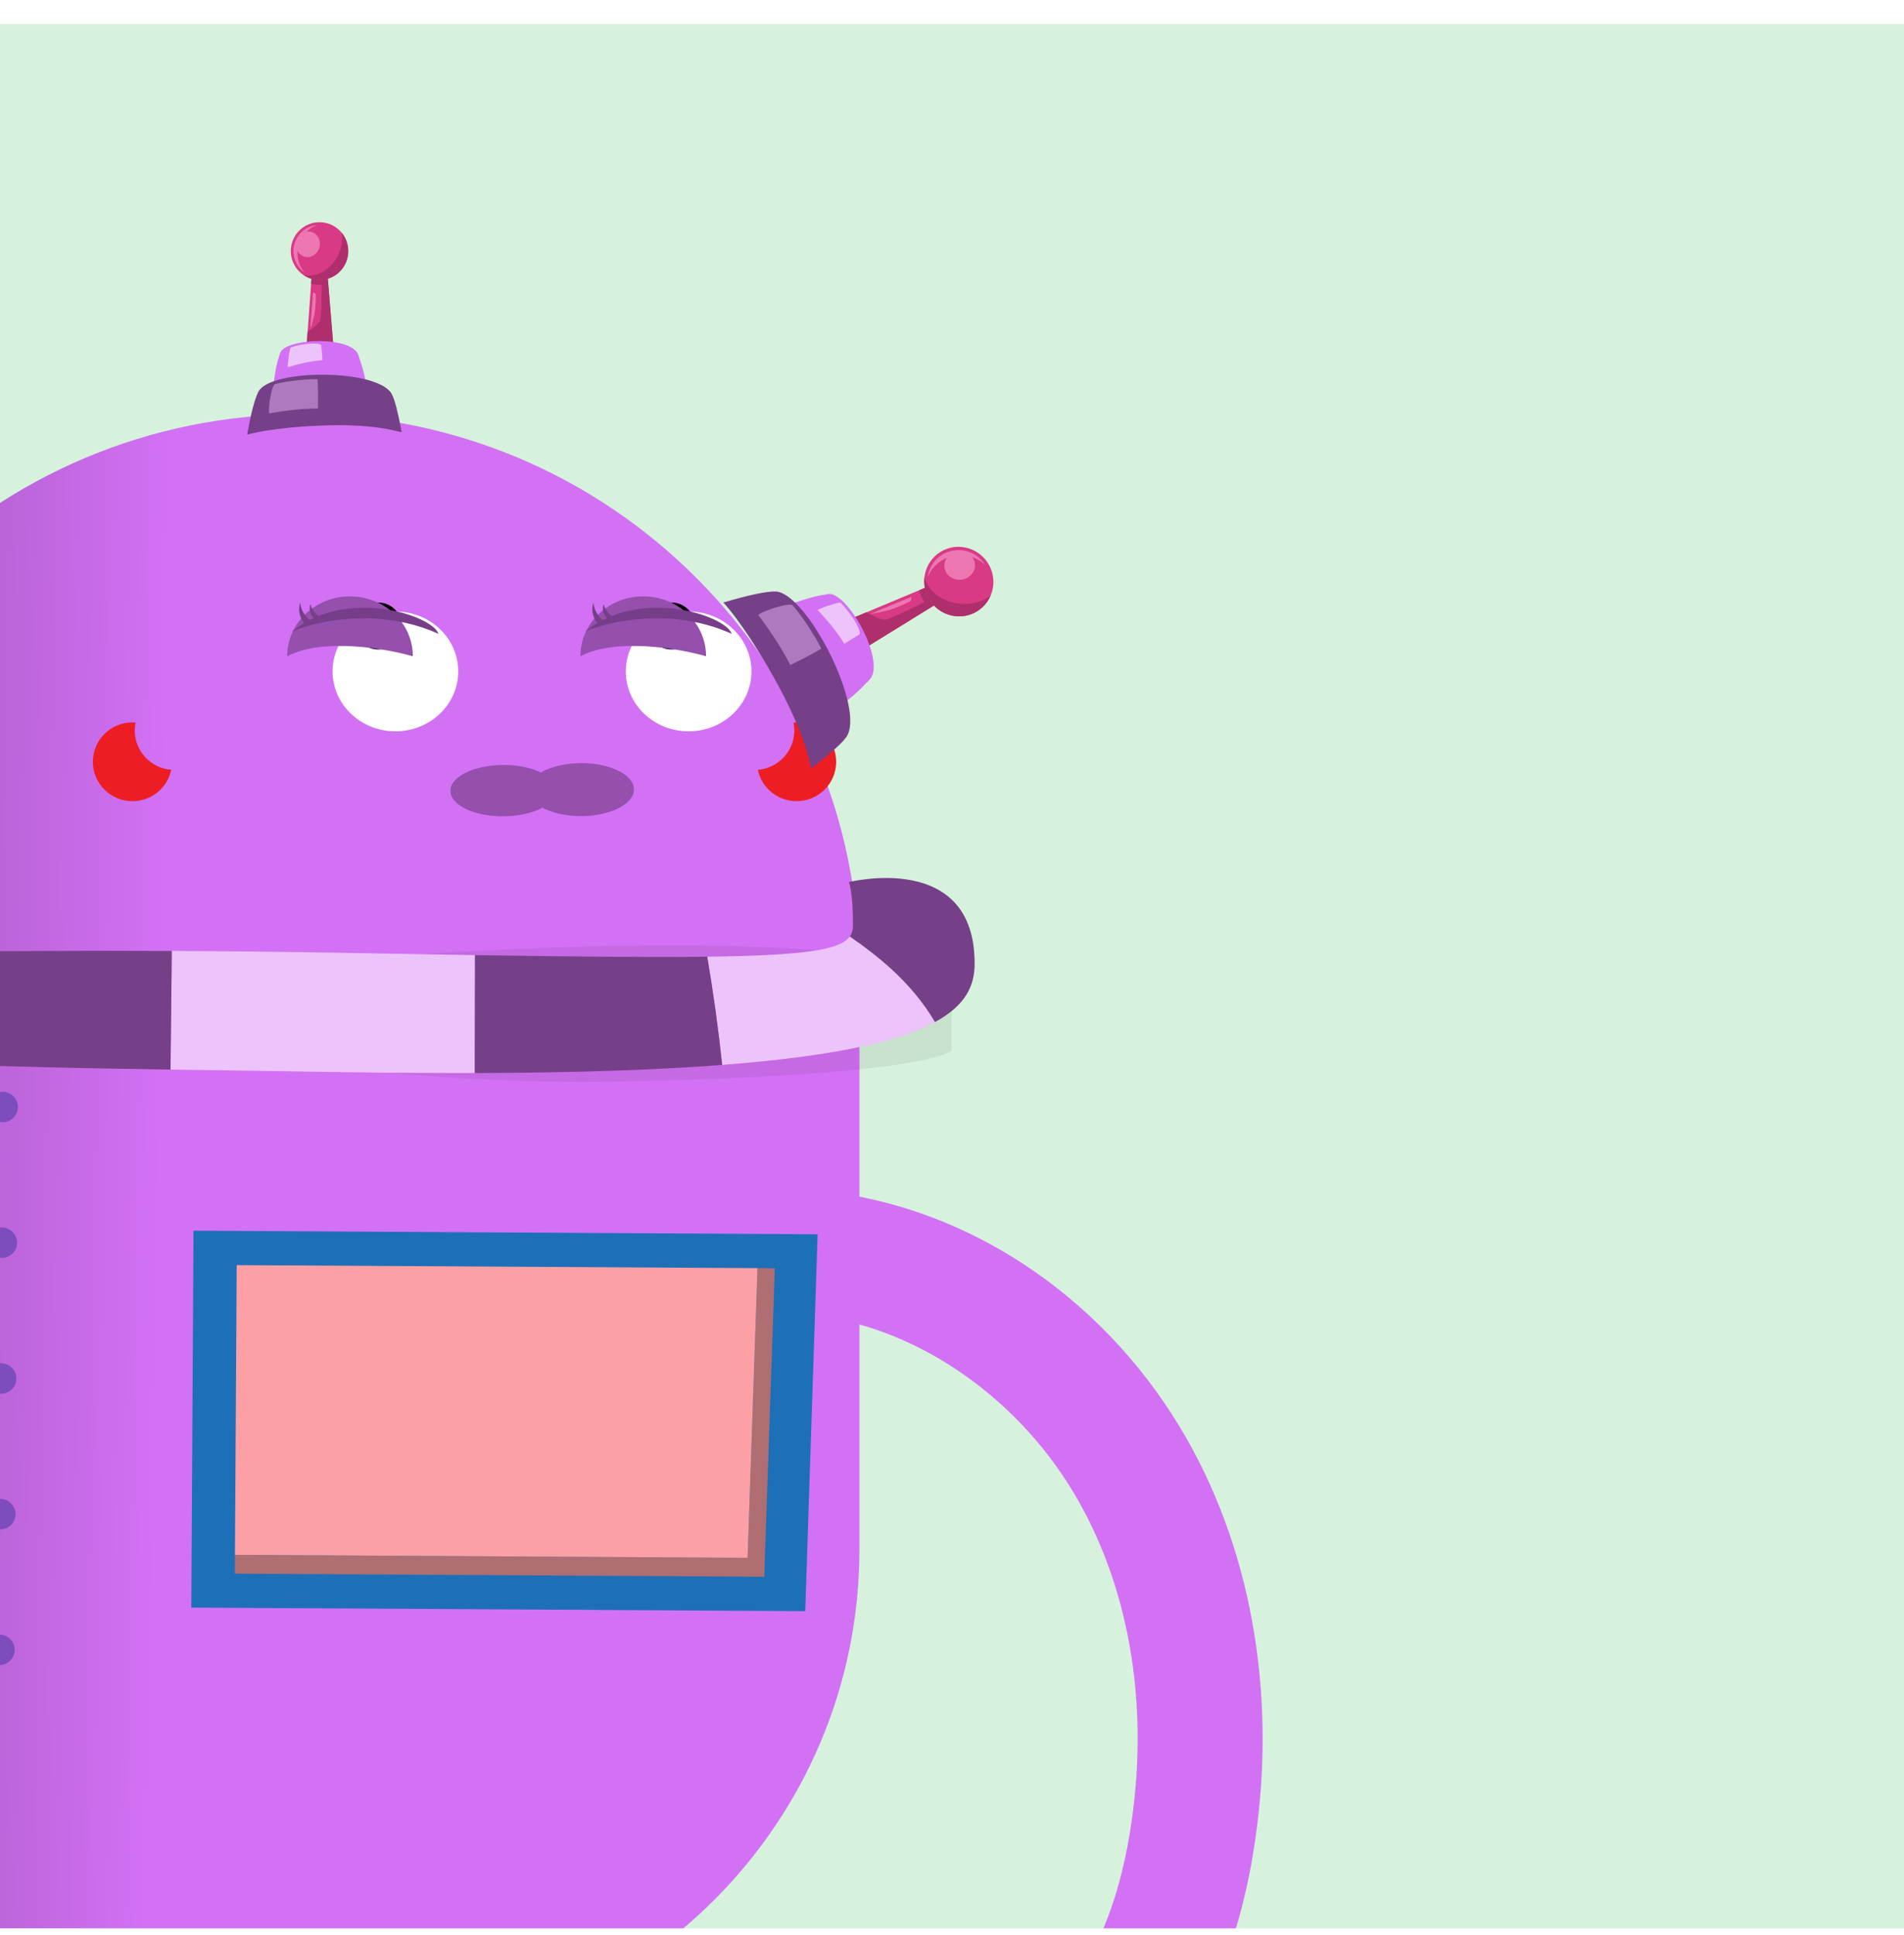 <svg width="186" height="189" viewBox="0 0 186 189" fill="none" xmlns="http://www.w3.org/2000/svg">
<g clip-path="url(#clip0_2557_49568)" filter="url(#filter0_d_2557_49568)">
<rect width="186" height="186" fill="#D6F2DC"/>
<g clip-path="url(#clip1_2557_49568)">
<g clip-path="url(#clip2_2557_49568)">
<g filter="url(#filter1_i_2557_49568)">
<path d="M90.614 110.137C90.614 110.137 87.914 112.283 87.572 115.561C87.23 118.838 88.956 122.174 88.956 122.174C99.064 123.551 108.783 130.451 114.319 140.184C119.534 149.357 121.323 160.918 119.36 172.745C118.192 179.756 115.892 185.169 112.525 188.829C109.789 191.798 105.937 194.096 102.206 196.316L108.478 206.746C112.751 204.201 117.592 201.321 121.528 197.039C126.522 191.614 129.847 184.112 131.405 174.735C133.826 160.179 131.531 145.781 124.948 134.205C117.461 121.048 104.626 112.053 90.614 110.142V110.137Z" fill="#D371F5"/>
</g>
<g filter="url(#filter2_i_2557_49568)">
<path d="M-15.99 88.593C-15.99 58.508 8.399 34.119 38.484 34.119C68.569 34.119 92.958 58.508 92.958 88.593V144.977C92.958 171.71 71.287 193.38 44.555 193.38H32.049C5.518 193.38 -15.99 171.872 -15.99 145.341V88.593Z" fill="url(#paint0_linear_2557_49568)"/>
</g>
<path d="M-15.99 91.616C-15.99 91.616 19.137 103.589 58.601 103.314C90.912 102.81 92.958 100.266 92.958 100.266V92.125C60.464 86.054 18.15 95.188 -15.99 91.616Z" fill="black" fill-opacity="0.07"/>
<g filter="url(#filter3_i_2557_49568)">
<path d="M64.314 64.649C67.704 64.649 70.452 62.029 70.452 58.797C70.452 55.566 67.704 52.946 64.314 52.946C60.924 52.946 58.176 55.566 58.176 58.797C58.176 62.029 60.924 64.649 64.314 64.649Z" fill="white"/>
</g>
<ellipse cx="65.593" cy="58.797" rx="2.302" ry="2.29" fill="black"/>
<g filter="url(#filter4_i_2557_49568)">
<path d="M64.314 52.946C60.924 52.946 58.176 55.566 58.176 58.797C61.654 56.965 67.809 58.034 70.452 58.797C70.452 55.566 67.704 52.946 64.314 52.946Z" fill="#954FAD"/>
</g>
<path d="M57.153 59.341C59.495 58.317 65.638 56.928 71.475 59.56C70.935 57.805 62.558 54.953 57.153 59.341Z" fill="#763D89"/>
<path d="M58.985 56.647C59.082 57.429 59.896 57.986 60.291 58.166L59.524 58.258C59.22 58.025 58.686 57.377 58.985 56.647Z" fill="#763D89"/>
<path d="M57.972 56.513C58.041 57.548 58.858 58.255 59.258 58.479L58.464 58.631C58.159 58.334 57.635 57.495 57.972 56.513Z" fill="#763D89"/>
<g filter="url(#filter5_i_2557_49568)">
<path d="M35.67 64.649C39.06 64.649 41.808 62.029 41.808 58.797C41.808 55.566 39.06 52.946 35.67 52.946C32.28 52.946 29.532 55.566 29.532 58.797C29.532 62.029 32.28 64.649 35.67 64.649Z" fill="white"/>
</g>
<ellipse cx="36.948" cy="58.797" rx="2.302" ry="2.29" fill="black"/>
<g filter="url(#filter6_i_2557_49568)">
<path d="M35.67 52.946C32.28 52.946 29.532 55.566 29.532 58.797C33.01 56.965 39.165 58.034 41.808 58.797C41.808 55.566 39.06 52.946 35.67 52.946Z" fill="#954FAD"/>
</g>
<path d="M28.509 59.341C30.851 58.317 36.994 56.928 42.831 59.56C42.29 57.805 33.913 54.953 28.509 59.341Z" fill="#763D89"/>
<path d="M30.342 56.647C30.439 57.429 31.253 57.986 31.648 58.166L30.882 58.258C30.578 58.025 30.044 57.377 30.342 56.647Z" fill="#763D89"/>
<path d="M29.329 56.513C29.397 57.548 30.214 58.255 30.614 58.479L29.82 58.631C29.516 58.334 28.991 57.495 29.329 56.513Z" fill="#763D89"/>
<path d="M12.94 68.21C13.042 68.21 13.144 68.215 13.244 68.223C13.192 68.476 13.165 68.738 13.165 69.006C13.165 71.029 14.734 72.685 16.727 72.84C16.364 74.591 14.806 75.906 12.94 75.906C10.803 75.906 9.072 74.184 9.072 72.059C9.072 69.933 10.803 68.21 12.94 68.21Z" fill="#EC1E24"/>
<path d="M77.819 68.21C77.717 68.21 77.616 68.215 77.516 68.223C77.568 68.476 77.596 68.738 77.596 69.006C77.596 71.029 76.026 72.686 74.032 72.84C74.395 74.591 75.953 75.906 77.819 75.906C79.955 75.906 81.686 74.184 81.686 72.059C81.686 69.933 79.955 68.21 77.819 68.21Z" fill="#EC1E24"/>
<path d="M56.921 77.362C59.77 77.312 62.012 76.115 61.929 74.687C61.846 73.259 59.469 72.142 56.621 72.191C53.772 72.241 51.53 73.438 51.613 74.866C51.696 76.294 54.073 77.411 56.921 77.362Z" fill="#954FAD"/>
<path d="M49.303 77.384C52.151 77.334 54.395 76.172 54.315 74.787C54.235 73.403 51.86 72.321 49.011 72.37C46.163 72.42 43.919 73.582 43.999 74.967C44.08 76.351 46.454 77.433 49.303 77.384Z" fill="#954FAD"/>
<g filter="url(#filter7_i_2557_49568)">
<path d="M92.018 85.117C93.418 86.091 94.77 87.122 96.03 88.263C97.713 89.787 99.198 91.541 100.336 93.478C96.917 95.332 90.662 96.808 79.544 97.661C79.17 94.127 78.684 90.604 78.086 87.096C87.798 86.97 91.105 86.405 92.013 85.117H92.018Z" fill="#EDC3FC"/>
<path d="M42.954 86.73C47.511 86.808 51.636 86.881 55.402 86.939C55.396 90.777 55.386 94.614 55.38 98.452C51.4 98.463 47.121 98.436 42.479 98.368C36.464 98.274 30.881 98.201 25.656 98.117C25.699 94.253 25.736 90.394 25.779 86.531C30.892 86.557 36.586 86.614 42.954 86.724V86.73Z" fill="#EDC3FC"/>
<path d="M92.019 85.117C92.232 84.813 92.318 84.473 92.323 84.085C92.344 80.803 91.928 79.808 91.928 79.808C91.928 79.808 104.279 76.682 104.21 87.834C104.199 89.892 103.376 91.829 100.336 93.478C99.198 91.541 97.708 89.787 96.031 88.263C94.77 87.122 93.413 86.091 92.019 85.117Z" fill="#764088"/>
<path d="M78.09 87.096C78.688 90.604 79.174 94.127 79.548 97.662C73.207 98.148 65.274 98.431 55.38 98.457C55.385 94.62 55.391 90.782 55.401 86.944C65.375 87.096 72.721 87.164 78.09 87.096Z" fill="#764088"/>
<path d="M-11.418 86.368C-8.88 86.667 -4.435 86.656 2.627 86.604C1.088 90.127 -0.338 93.693 -1.663 97.295C-8.095 96.897 -13.175 96.29 -16.872 95.332C-16.813 95.227 -16.755 95.117 -16.696 95.012C-15.045 92.07 -13.266 89.201 -11.418 86.368Z" fill="#EDC3FC"/>
<path d="M25.781 86.535C25.738 90.4 25.701 94.258 25.658 98.122C14.829 97.954 5.699 97.756 -1.662 97.295C-0.337 93.688 1.094 90.127 2.628 86.604C8.435 86.562 16.021 86.488 25.781 86.535Z" fill="#764088"/>
</g>
<path d="M79.874 118.205L18.903 117.854L18.688 154.661L78.664 155.011L79.874 118.205Z" fill="#1D70B7"/>
<path d="M74.001 121.508L75.69 121.519L74.659 151.65L22.943 151.352L22.954 149.509L73.033 149.802L74.001 121.508Z" fill="#AE6E72"/>
<path d="M74 121.509L73.032 149.802L22.953 149.509L23.122 121.215L74 121.509Z" fill="#FCA0A6"/>
<path d="M0.253 107.262C1.079 107.262 1.748 106.596 1.748 105.775C1.748 104.954 1.079 104.288 0.253 104.288C-0.572 104.288 -1.241 104.954 -1.241 105.775C-1.241 106.596 -0.572 107.262 0.253 107.262Z" fill="#7D4DBD"/>
<path d="M0.175 120.514C1 120.514 1.669 119.848 1.669 119.027C1.669 118.206 1 117.54 0.175 117.54C-0.65 117.54 -1.319 118.206 -1.319 119.027C-1.319 119.848 -0.65 120.514 0.175 120.514Z" fill="#7D4DBD"/>
<path d="M0.102 133.771C0.927 133.771 1.596 133.105 1.596 132.284C1.596 131.463 0.927 130.797 0.102 130.797C-0.724 130.797 -1.393 131.463 -1.393 132.284C-1.393 133.105 -0.724 133.771 0.102 133.771Z" fill="#7D4DBD"/>
<path d="M0.023 147.022C0.848 147.022 1.517 146.356 1.517 145.535C1.517 144.714 0.848 144.048 0.023 144.048C-0.803 144.048 -1.472 144.714 -1.472 145.535C-1.472 146.356 -0.803 147.022 0.023 147.022Z" fill="#7D4DBD"/>
<path d="M-0.057 160.274C0.768 160.274 1.437 159.608 1.437 158.787C1.437 157.966 0.768 157.3 -0.057 157.3C-0.883 157.3 -1.552 157.966 -1.552 158.787C-1.552 159.608 -0.883 160.274 -0.057 160.274Z" fill="#7D4DBD"/>
<g clip-path="url(#clip3_2557_49568)" filter="url(#filter8_i_2557_49568)">
<path d="M86.335 61.366L102.242 51.556C102.587 51.379 102.708 50.922 102.511 50.538C102.315 50.153 101.874 49.985 101.529 50.162L84.388 57.327L86.335 61.366Z" fill="#D83A86"/>
<path d="M98.025 51.962C98.025 51.962 94.239 53.506 94.108 53.593C93.978 53.682 95.456 53.346 95.885 53.238C96.314 53.13 97.763 52.479 97.91 52.382C98.058 52.285 98.025 51.963 98.025 51.963L98.025 51.962Z" fill="#ED77B0"/>
<path d="M93.643 53.456L84.493 57.278L86.439 61.317L102.245 51.555C102.589 51.38 102.708 50.923 102.511 50.538C102.315 50.154 101.876 49.985 101.532 50.161L98.817 51.295C98.817 51.295 98.957 52.041 99.321 52.446C99.321 52.446 95.922 54.161 95.495 54.188C94.902 54.224 93.644 53.457 93.644 53.457L93.643 53.456Z" fill="#AE2F6C"/>
<path d="M88.366 64.415C92.418 61.886 93.05 60.893 93.894 60.1C95.669 58.447 91.888 51.605 90.013 51.67C88.84 51.845 87.763 51.961 83.27 53.841L88.366 64.415Z" fill="#D371F5"/>
<path d="M91.111 52.525C92.049 53.444 93.077 55.043 92.994 55.577C92.723 55.768 92.197 56.1 91.476 56.533C90.76 55.332 89.833 54.261 88.875 53.231C89.475 52.914 91.02 52.426 91.111 52.525Z" fill="#EDC3FC"/>
<path d="M88.277 68.68C90.311 67.081 91.166 66.329 91.655 65.673C93.65 62.987 87.857 51.574 84.78 51.428C83.939 51.388 82.104 51.776 79.66 52.505C79.66 52.505 81.563 54.433 84.611 59.854C87.659 65.274 88.14 68.331 88.14 68.331L88.277 68.68Z" fill="#764088"/>
<path d="M86.202 58.604C85.3 56.808 83.864 54.737 83.065 53.726C83.535 53.292 86.146 52.476 86.421 52.776C87.2 53.63 88.478 55.504 89.235 57.01C88.251 57.591 87.23 58.103 86.202 58.604Z" fill="#AE7ABF"/>
<path d="M105.768 51.836C105.03 53.55 103.043 54.323 101.329 53.566C99.616 52.806 98.823 50.802 99.56 49.088C100.297 47.373 102.285 46.596 104 47.356C105.715 48.116 106.506 50.122 105.768 51.837L105.768 51.836Z" fill="#D83A86"/>
<path d="M101.267 49.119C101.388 49.879 102.15 50.392 102.97 50.265C103.79 50.138 104.356 49.419 104.237 48.659C104.117 47.899 103.355 47.386 102.535 47.513C101.715 47.64 101.148 48.359 101.267 49.119Z" fill="#ED77B0"/>
<path d="M99.644 49.972C100.409 48.192 102.474 47.387 104.253 48.175C104.632 48.343 104.968 48.57 105.253 48.84C104.935 48.33 104.466 47.905 103.875 47.645C102.32 46.956 100.516 47.66 99.849 49.215C99.737 49.476 99.665 49.745 99.628 50.015C99.634 50.001 99.639 49.987 99.645 49.974L99.644 49.972Z" fill="#ED77B0"/>
<path d="M99.303 50.068C99.151 51.506 99.936 52.947 101.328 53.565C103.042 54.324 105.028 53.549 105.767 51.835C103.698 53.398 100.089 52.63 99.303 50.067L99.303 50.068Z" fill="#AE2F6C"/>
</g>
<g clip-path="url(#clip4_2557_49568)" filter="url(#filter9_i_2557_49568)">
<path d="M42.143 34.511L40.86 18.916C40.859 18.591 40.568 18.328 40.212 18.327C39.856 18.327 39.568 18.592 39.569 18.917L38.448 34.424L42.143 34.511Z" fill="#D83A86"/>
<path d="M39.586 22.215C39.586 22.215 39.31 25.625 39.326 25.756C39.343 25.887 39.646 24.657 39.727 24.296C39.807 23.935 39.869 22.607 39.852 22.46C39.836 22.313 39.587 22.215 39.587 22.215L39.586 22.215Z" fill="#ED77B0"/>
<path d="M39.053 26.05L38.453 34.327L42.147 34.415L40.862 18.913C40.861 18.59 40.57 18.328 40.214 18.327C39.858 18.327 39.57 18.59 39.571 18.913L39.393 21.37C39.393 21.37 39.993 21.55 40.427 21.432C40.427 21.432 40.421 24.62 40.281 24.948C40.087 25.404 39.054 26.05 39.054 26.05L39.053 26.05Z" fill="#AE2F6C"/>
<path d="M45.142 34.158C44.793 30.175 44.299 29.326 44.031 28.394C43.477 26.442 37.038 26.654 36.387 28.077C36.078 29.018 35.763 29.865 35.47 33.93L45.142 34.158Z" fill="#D371F5"/>
<path d="M37.424 27.585C38.449 27.235 40.008 27.078 40.37 27.343C40.409 27.618 40.456 28.137 40.507 28.839C39.356 28.915 38.224 29.198 37.109 29.521C37.1 28.952 37.318 27.614 37.424 27.585Z" fill="#EDC3FC"/>
<path d="M48.243 35.85C47.826 33.724 47.592 32.8 47.292 32.187C46.061 29.676 35.512 29.648 34.258 31.886C33.915 32.498 33.517 34.014 33.141 36.113C33.141 36.113 35.268 35.429 40.389 35.221C45.509 35.014 47.936 35.819 47.936 35.819L48.243 35.85Z" fill="#764088"/>
<path d="M40.063 33.559C38.406 33.547 36.349 33.829 35.308 34.04C35.164 33.523 35.537 31.267 35.86 31.176C36.778 30.92 38.632 30.681 40.022 30.691C40.082 31.645 40.078 32.602 40.063 33.559Z" fill="#AE7ABF"/>
<path d="M42.381 16.394C43.366 17.597 43.194 19.373 41.998 20.363C40.801 21.351 39.032 21.178 38.047 19.975C37.061 18.773 37.231 16.995 38.429 16.006C39.626 15.017 41.396 15.192 42.382 16.394L42.381 16.394Z" fill="#D83A86"/>
<path d="M38.706 18.714C39.309 18.914 39.971 18.541 40.183 17.882C40.395 17.222 40.078 16.525 39.475 16.325C38.871 16.125 38.21 16.497 37.997 17.157C37.785 17.817 38.103 18.513 38.706 18.714Z" fill="#ED77B0"/>
<path d="M38.728 20.25C37.704 19.002 37.882 17.155 39.125 16.129C39.389 15.91 39.681 15.747 39.986 15.637C39.492 15.68 39.005 15.868 38.594 16.209C37.508 17.106 37.353 18.719 38.248 19.809C38.398 19.992 38.569 20.148 38.753 20.278C38.745 20.268 38.737 20.259 38.729 20.25L38.728 20.25Z" fill="#ED77B0"/>
<path d="M38.672 20.54C39.672 21.201 41.024 21.165 41.997 20.362C43.194 19.374 43.364 17.598 42.38 16.394C42.758 18.532 40.848 20.93 38.67 20.54L38.672 20.54Z" fill="#AE2F6C"/>
</g>
</g>
</g>
</g>
<defs>
<filter id="filter0_d_2557_49568" x="0" y="0" width="186" height="188.339" filterUnits="userSpaceOnUse" color-interpolation-filters="sRGB">
<feFlood flood-opacity="0" result="BackgroundImageFix"/>
<feColorMatrix in="SourceAlpha" type="matrix" values="0 0 0 0 0 0 0 0 0 0 0 0 0 0 0 0 0 0 127 0" result="hardAlpha"/>
<feOffset dy="2.339"/>
<feComposite in2="hardAlpha" operator="out"/>
<feColorMatrix type="matrix" values="0 0 0 0 0.529 0 0 0 0 0.529 0 0 0 0 0.529 0 0 0 1 0"/>
<feBlend mode="normal" in2="BackgroundImageFix" result="effect1_dropShadow_2557_49568"/>
<feBlend mode="normal" in="SourceGraphic" in2="effect1_dropShadow_2557_49568" result="shape"/>
</filter>
<filter id="filter1_i_2557_49568" x="80.257" y="110.137" width="52.088" height="117.316" filterUnits="userSpaceOnUse" color-interpolation-filters="sRGB">
<feFlood flood-opacity="0" result="BackgroundImageFix"/>
<feBlend mode="normal" in="SourceGraphic" in2="BackgroundImageFix" result="shape"/>
<feColorMatrix in="SourceAlpha" type="matrix" values="0 0 0 0 0 0 0 0 0 0 0 0 0 0 0 0 0 0 127 0" result="hardAlpha"/>
<feOffset dx="-9" dy="4"/>
<feGaussianBlur stdDeviation="2"/>
<feComposite in2="hardAlpha" operator="arithmetic" k2="-1" k3="1"/>
<feColorMatrix type="matrix" values="0 0 0 0 1 0 0 0 0 1 0 0 0 0 1 0 0 0 0.25 0"/>
<feBlend mode="normal" in2="shape" result="effect1_innerShadow_2557_49568"/>
</filter>
<filter id="filter2_i_2557_49568" x="-19.99" y="34.119" width="112.948" height="163.261" filterUnits="userSpaceOnUse" color-interpolation-filters="sRGB">
<feFlood flood-opacity="0" result="BackgroundImageFix"/>
<feBlend mode="normal" in="SourceGraphic" in2="BackgroundImageFix" result="shape"/>
<feColorMatrix in="SourceAlpha" type="matrix" values="0 0 0 0 0 0 0 0 0 0 0 0 0 0 0 0 0 0 127 0" result="hardAlpha"/>
<feOffset dx="-9" dy="4"/>
<feGaussianBlur stdDeviation="2"/>
<feComposite in2="hardAlpha" operator="arithmetic" k2="-1" k3="1"/>
<feColorMatrix type="matrix" values="0 0 0 0 1 0 0 0 0 1 0 0 0 0 1 0 0 0 0.25 0"/>
<feBlend mode="normal" in2="shape" result="effect1_innerShadow_2557_49568"/>
</filter>
<filter id="filter3_i_2557_49568" x="58.176" y="52.946" width="15.232" height="16.138" filterUnits="userSpaceOnUse" color-interpolation-filters="sRGB">
<feFlood flood-opacity="0" result="BackgroundImageFix"/>
<feBlend mode="normal" in="SourceGraphic" in2="BackgroundImageFix" result="shape"/>
<feColorMatrix in="SourceAlpha" type="matrix" values="0 0 0 0 0 0 0 0 0 0 0 0 0 0 0 0 0 0 127 0" result="hardAlpha"/>
<feOffset dx="2.957" dy="4.435"/>
<feGaussianBlur stdDeviation="2.218"/>
<feComposite in2="hardAlpha" operator="arithmetic" k2="-1" k3="1"/>
<feColorMatrix type="matrix" values="0 0 0 0 0 0 0 0 0 0 0 0 0 0 0 0 0 0 0.25 0"/>
<feBlend mode="normal" in2="shape" result="effect1_innerShadow_2557_49568"/>
</filter>
<filter id="filter4_i_2557_49568" x="56.697" y="52.946" width="13.754" height="8.808" filterUnits="userSpaceOnUse" color-interpolation-filters="sRGB">
<feFlood flood-opacity="0" result="BackgroundImageFix"/>
<feBlend mode="normal" in="SourceGraphic" in2="BackgroundImageFix" result="shape"/>
<feColorMatrix in="SourceAlpha" type="matrix" values="0 0 0 0 0 0 0 0 0 0 0 0 0 0 0 0 0 0 127 0" result="hardAlpha"/>
<feOffset dx="-1.478" dy="2.957"/>
<feGaussianBlur stdDeviation="2.957"/>
<feComposite in2="hardAlpha" operator="arithmetic" k2="-1" k3="1"/>
<feColorMatrix type="matrix" values="0 0 0 0 1 0 0 0 0 1 0 0 0 0 1 0 0 0 0.25 0"/>
<feBlend mode="normal" in2="shape" result="effect1_innerShadow_2557_49568"/>
</filter>
<filter id="filter5_i_2557_49568" x="29.532" y="52.946" width="15.232" height="16.138" filterUnits="userSpaceOnUse" color-interpolation-filters="sRGB">
<feFlood flood-opacity="0" result="BackgroundImageFix"/>
<feBlend mode="normal" in="SourceGraphic" in2="BackgroundImageFix" result="shape"/>
<feColorMatrix in="SourceAlpha" type="matrix" values="0 0 0 0 0 0 0 0 0 0 0 0 0 0 0 0 0 0 127 0" result="hardAlpha"/>
<feOffset dx="2.957" dy="4.435"/>
<feGaussianBlur stdDeviation="2.218"/>
<feComposite in2="hardAlpha" operator="arithmetic" k2="-1" k3="1"/>
<feColorMatrix type="matrix" values="0 0 0 0 0 0 0 0 0 0 0 0 0 0 0 0 0 0 0.25 0"/>
<feBlend mode="normal" in2="shape" result="effect1_innerShadow_2557_49568"/>
</filter>
<filter id="filter6_i_2557_49568" x="28.054" y="52.946" width="13.754" height="8.808" filterUnits="userSpaceOnUse" color-interpolation-filters="sRGB">
<feFlood flood-opacity="0" result="BackgroundImageFix"/>
<feBlend mode="normal" in="SourceGraphic" in2="BackgroundImageFix" result="shape"/>
<feColorMatrix in="SourceAlpha" type="matrix" values="0 0 0 0 0 0 0 0 0 0 0 0 0 0 0 0 0 0 127 0" result="hardAlpha"/>
<feOffset dx="-1.478" dy="2.957"/>
<feGaussianBlur stdDeviation="2.957"/>
<feComposite in2="hardAlpha" operator="arithmetic" k2="-1" k3="1"/>
<feColorMatrix type="matrix" values="0 0 0 0 1 0 0 0 0 1 0 0 0 0 1 0 0 0 0.25 0"/>
<feBlend mode="normal" in2="shape" result="effect1_innerShadow_2557_49568"/>
</filter>
<filter id="filter7_i_2557_49568" x="-28.175" y="79.404" width="132.385" height="23.053" filterUnits="userSpaceOnUse" color-interpolation-filters="sRGB">
<feFlood flood-opacity="0" result="BackgroundImageFix"/>
<feBlend mode="normal" in="SourceGraphic" in2="BackgroundImageFix" result="shape"/>
<feColorMatrix in="SourceAlpha" type="matrix" values="0 0 0 0 0 0 0 0 0 0 0 0 0 0 0 0 0 0 127 0" result="hardAlpha"/>
<feOffset dx="-9" dy="4"/>
<feGaussianBlur stdDeviation="2"/>
<feComposite in2="hardAlpha" operator="arithmetic" k2="-1" k3="1"/>
<feColorMatrix type="matrix" values="0 0 0 0 1 0 0 0 0 1 0 0 0 0 1 0 0 0 0.25 0"/>
<feBlend mode="normal" in2="shape" result="effect1_innerShadow_2557_49568"/>
</filter>
<filter id="filter8_i_2557_49568" x="75.658" y="41.752" width="34.602" height="31.463" filterUnits="userSpaceOnUse" color-interpolation-filters="sRGB">
<feFlood flood-opacity="0" result="BackgroundImageFix"/>
<feBlend mode="normal" in="SourceGraphic" in2="BackgroundImageFix" result="shape"/>
<feColorMatrix in="SourceAlpha" type="matrix" values="0 0 0 0 0 0 0 0 0 0 0 0 0 0 0 0 0 0 127 0" result="hardAlpha"/>
<feOffset dx="-9" dy="4"/>
<feGaussianBlur stdDeviation="2"/>
<feComposite in2="hardAlpha" operator="arithmetic" k2="-1" k3="1"/>
<feColorMatrix type="matrix" values="0 0 0 0 1 0 0 0 0 1 0 0 0 0 1 0 0 0 0.25 0"/>
<feBlend mode="normal" in2="shape" result="effect1_innerShadow_2557_49568"/>
</filter>
<filter id="filter9_i_2557_49568" x="29.142" y="15.208" width="19.783" height="25.267" filterUnits="userSpaceOnUse" color-interpolation-filters="sRGB">
<feFlood flood-opacity="0" result="BackgroundImageFix"/>
<feBlend mode="normal" in="SourceGraphic" in2="BackgroundImageFix" result="shape"/>
<feColorMatrix in="SourceAlpha" type="matrix" values="0 0 0 0 0 0 0 0 0 0 0 0 0 0 0 0 0 0 127 0" result="hardAlpha"/>
<feOffset dx="-9" dy="4"/>
<feGaussianBlur stdDeviation="2"/>
<feComposite in2="hardAlpha" operator="arithmetic" k2="-1" k3="1"/>
<feColorMatrix type="matrix" values="0 0 0 0 1 0 0 0 0 1 0 0 0 0 1 0 0 0 0.25 0"/>
<feBlend mode="normal" in2="shape" result="effect1_innerShadow_2557_49568"/>
</filter>
<linearGradient id="paint0_linear_2557_49568" x1="-9.341" y1="129.014" x2="24.673" y2="129.529" gradientUnits="userSpaceOnUse">
<stop stop-color="#954FAD"/>
<stop offset="0.493" stop-color="#BA63D8"/>
<stop offset="1" stop-color="#D371F5"/>
</linearGradient>
<clipPath id="clip0_2557_49568">
<rect width="186" height="186" fill="white"/>
</clipPath>
<clipPath id="clip1_2557_49568">
<rect width="198.107" height="322.293" fill="white" transform="translate(-57.422)"/>
</clipPath>
<clipPath id="clip2_2557_49568">
<rect width="198.107" height="322.293" fill="white" transform="translate(-57.422 14.784)"/>
</clipPath>
<clipPath id="clip3_2557_49568">
<rect width="18.548" height="24.982" fill="white" transform="matrix(0.434 0.901 -0.903 0.43 102.207 41.752)"/>
</clipPath>
<clipPath id="clip4_2557_49568">
<rect width="15.289" height="20.912" fill="white" transform="matrix(1 0.024 -0.024 1 33.641 15.208)"/>
</clipPath>
</defs>
</svg>

